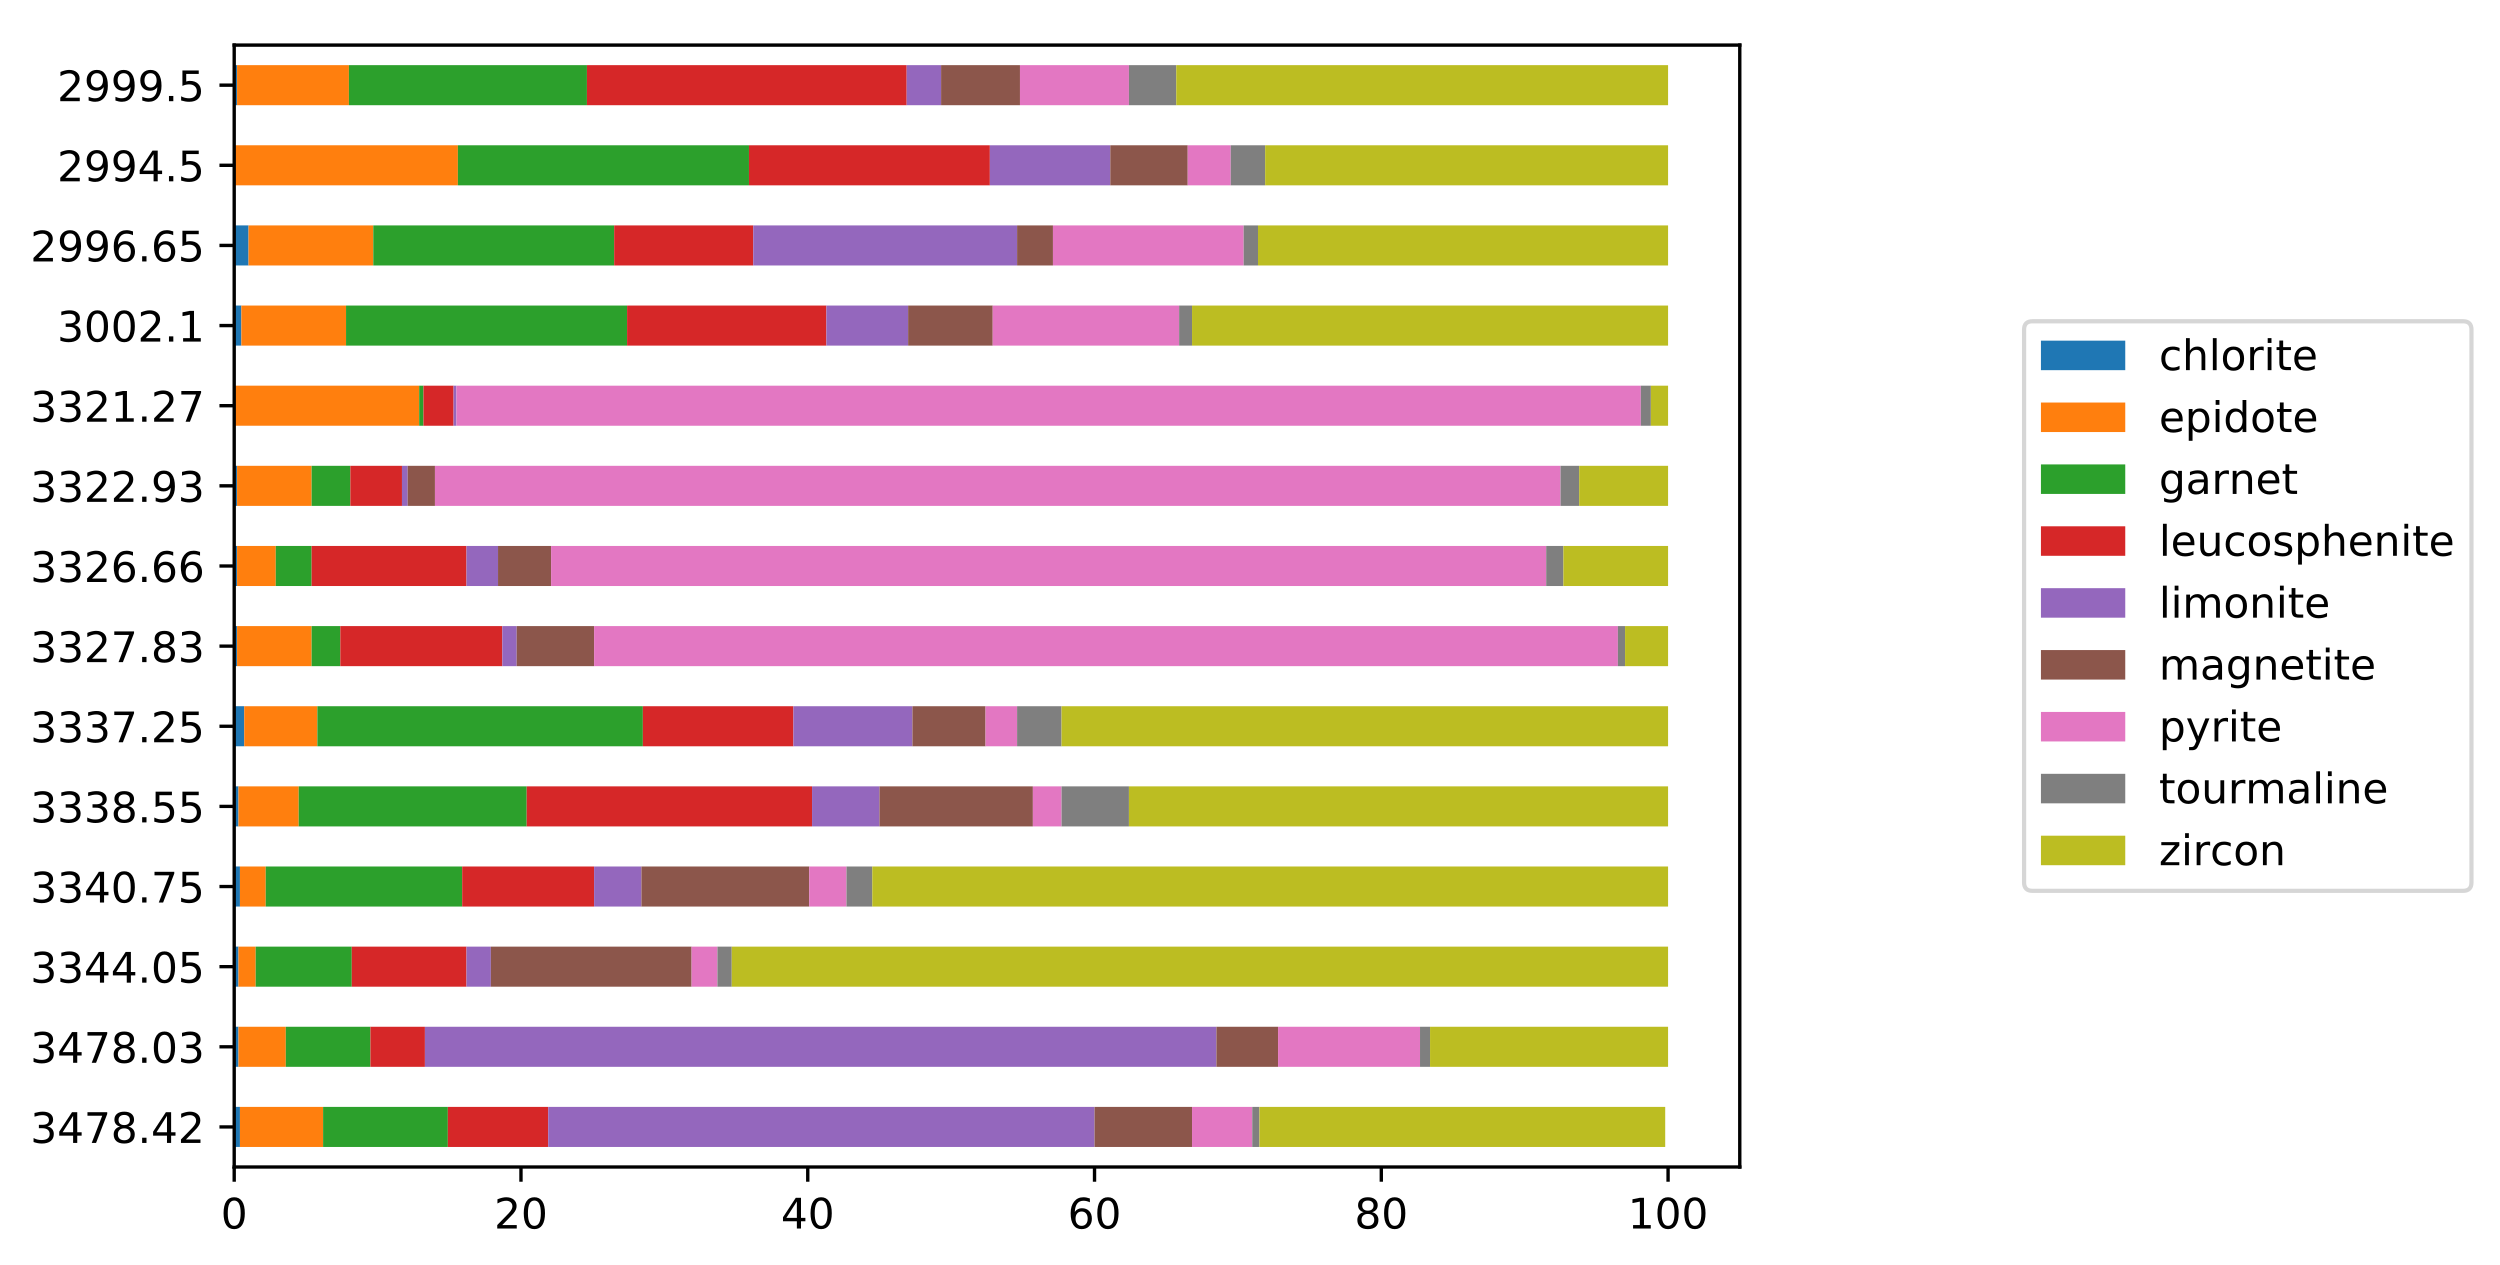 <?xml version="1.0" encoding="utf-8" standalone="no"?>
<!DOCTYPE svg PUBLIC "-//W3C//DTD SVG 1.1//EN"
  "http://www.w3.org/Graphics/SVG/1.1/DTD/svg11.dtd">
<!-- Created with matplotlib (http://matplotlib.org/) -->
<svg height="300pt" version="1.1" viewBox="0 0 593 300" width="593pt" xmlns="http://www.w3.org/2000/svg" xmlns:xlink="http://www.w3.org/1999/xlink">
 <defs>
  <style type="text/css">
*{stroke-linecap:butt;stroke-linejoin:round;}
  </style>
 </defs>
 <g id="figure_1">
  <g id="patch_1">
   <path d="M 0 300.69 
L 593.433 300.69 
L 593.433 0 
L 0 0 
z
" style="fill:#ffffff;"/>
  </g>
  <g id="axes_1">
   <g id="patch_2">
    <path d="M 55.553 276.812 
L 412.673 276.812 
L 412.673 10.7 
L 55.553 10.7 
z
" style="fill:#ffffff;"/>
   </g>
   <g id="patch_3">
    <path clip-path="url(#p028b9c46d2)" d="M 55.553 272.06 
L 56.914 272.06 
L 56.914 262.556 
L 55.553 262.556 
z
" style="fill:#1f77b4;"/>
   </g>
   <g id="patch_4">
    <path clip-path="url(#p028b9c46d2)" d="M 55.553 253.052 
L 56.573 253.052 
L 56.573 243.548 
L 55.553 243.548 
z
" style="fill:#1f77b4;"/>
   </g>
   <g id="patch_5">
    <path clip-path="url(#p028b9c46d2)" d="M 55.553 234.044 
L 56.573 234.044 
L 56.573 224.54 
L 55.553 224.54 
z
" style="fill:#1f77b4;"/>
   </g>
   <g id="patch_6">
    <path clip-path="url(#p028b9c46d2)" d="M 55.553 215.036 
L 56.914 215.036 
L 56.914 205.532 
L 55.553 205.532 
z
" style="fill:#1f77b4;"/>
   </g>
   <g id="patch_7">
    <path clip-path="url(#p028b9c46d2)" d="M 55.553 196.028 
L 56.573 196.028 
L 56.573 186.524 
L 55.553 186.524 
z
" style="fill:#1f77b4;"/>
   </g>
   <g id="patch_8">
    <path clip-path="url(#p028b9c46d2)" d="M 55.553 177.02 
L 57.934 177.02 
L 57.934 167.516 
L 55.553 167.516 
z
" style="fill:#1f77b4;"/>
   </g>
   <g id="patch_9">
    <path clip-path="url(#p028b9c46d2)" d="M 55.553 158.012 
L 56.233 158.012 
L 56.233 148.508 
L 55.553 148.508 
z
" style="fill:#1f77b4;"/>
   </g>
   <g id="patch_10">
    <path clip-path="url(#p028b9c46d2)" d="M 55.553 139.004 
L 56.233 139.004 
L 56.233 129.5 
L 55.553 129.5 
z
" style="fill:#1f77b4;"/>
   </g>
   <g id="patch_11">
    <path clip-path="url(#p028b9c46d2)" d="M 55.553 119.996 
L 56.233 119.996 
L 56.233 110.492 
L 55.553 110.492 
z
" style="fill:#1f77b4;"/>
   </g>
   <g id="patch_12">
    <path clip-path="url(#p028b9c46d2)" d="M 55.553 100.988 
L 55.553 100.988 
L 55.553 91.484 
L 55.553 91.484 
z
" style="fill:#1f77b4;"/>
   </g>
   <g id="patch_13">
    <path clip-path="url(#p028b9c46d2)" d="M 55.553 81.98 
L 57.254 81.98 
L 57.254 72.476 
L 55.553 72.476 
z
" style="fill:#1f77b4;"/>
   </g>
   <g id="patch_14">
    <path clip-path="url(#p028b9c46d2)" d="M 55.553 62.972 
L 58.954 62.972 
L 58.954 53.468 
L 55.553 53.468 
z
" style="fill:#1f77b4;"/>
   </g>
   <g id="patch_15">
    <path clip-path="url(#p028b9c46d2)" d="M 55.553 43.964 
L 55.553 43.964 
L 55.553 34.46 
L 55.553 34.46 
z
" style="fill:#1f77b4;"/>
   </g>
   <g id="patch_16">
    <path clip-path="url(#p028b9c46d2)" d="M 55.553 24.956 
L 56.233 24.956 
L 56.233 15.452 
L 55.553 15.452 
z
" style="fill:#1f77b4;"/>
   </g>
   <g id="patch_17">
    <path clip-path="url(#p028b9c46d2)" d="M 56.914 272.06 
L 76.64 272.06 
L 76.64 262.556 
L 56.914 262.556 
z
" style="fill:#ff7f0e;"/>
   </g>
   <g id="patch_18">
    <path clip-path="url(#p028b9c46d2)" d="M 56.573 253.052 
L 67.797 253.052 
L 67.797 243.548 
L 56.573 243.548 
z
" style="fill:#ff7f0e;"/>
   </g>
   <g id="patch_19">
    <path clip-path="url(#p028b9c46d2)" d="M 56.573 234.044 
L 60.655 234.044 
L 60.655 224.54 
L 56.573 224.54 
z
" style="fill:#ff7f0e;"/>
   </g>
   <g id="patch_20">
    <path clip-path="url(#p028b9c46d2)" d="M 56.914 215.036 
L 63.036 215.036 
L 63.036 205.532 
L 56.914 205.532 
z
" style="fill:#ff7f0e;"/>
   </g>
   <g id="patch_21">
    <path clip-path="url(#p028b9c46d2)" d="M 56.573 196.028 
L 70.858 196.028 
L 70.858 186.524 
L 56.573 186.524 
z
" style="fill:#ff7f0e;"/>
   </g>
   <g id="patch_22">
    <path clip-path="url(#p028b9c46d2)" d="M 57.934 177.02 
L 75.28 177.02 
L 75.28 167.516 
L 57.934 167.516 
z
" style="fill:#ff7f0e;"/>
   </g>
   <g id="patch_23">
    <path clip-path="url(#p028b9c46d2)" d="M 56.233 158.012 
L 73.919 158.012 
L 73.919 148.508 
L 56.233 148.508 
z
" style="fill:#ff7f0e;"/>
   </g>
   <g id="patch_24">
    <path clip-path="url(#p028b9c46d2)" d="M 56.233 139.004 
L 65.416 139.004 
L 65.416 129.5 
L 56.233 129.5 
z
" style="fill:#ff7f0e;"/>
   </g>
   <g id="patch_25">
    <path clip-path="url(#p028b9c46d2)" d="M 56.233 119.996 
L 73.919 119.996 
L 73.919 110.492 
L 56.233 110.492 
z
" style="fill:#ff7f0e;"/>
   </g>
   <g id="patch_26">
    <path clip-path="url(#p028b9c46d2)" d="M 55.553 100.988 
L 99.428 100.988 
L 99.428 91.484 
L 55.553 91.484 
z
" style="fill:#ff7f0e;"/>
   </g>
   <g id="patch_27">
    <path clip-path="url(#p028b9c46d2)" d="M 57.254 81.98 
L 82.082 81.98 
L 82.082 72.476 
L 57.254 72.476 
z
" style="fill:#ff7f0e;"/>
   </g>
   <g id="patch_28">
    <path clip-path="url(#p028b9c46d2)" d="M 58.954 62.972 
L 88.544 62.972 
L 88.544 53.468 
L 58.954 53.468 
z
" style="fill:#ff7f0e;"/>
   </g>
   <g id="patch_29">
    <path clip-path="url(#p028b9c46d2)" d="M 55.553 43.964 
L 108.611 43.964 
L 108.611 34.46 
L 55.553 34.46 
z
" style="fill:#ff7f0e;"/>
   </g>
   <g id="patch_30">
    <path clip-path="url(#p028b9c46d2)" d="M 56.233 24.956 
L 82.762 24.956 
L 82.762 15.452 
L 56.233 15.452 
z
" style="fill:#ff7f0e;"/>
   </g>
   <g id="patch_31">
    <path clip-path="url(#p028b9c46d2)" d="M 76.64 272.06 
L 106.23 272.06 
L 106.23 262.556 
L 76.64 262.556 
z
" style="fill:#2ca02c;"/>
   </g>
   <g id="patch_32">
    <path clip-path="url(#p028b9c46d2)" d="M 67.797 253.052 
L 87.864 253.052 
L 87.864 243.548 
L 67.797 243.548 
z
" style="fill:#2ca02c;"/>
   </g>
   <g id="patch_33">
    <path clip-path="url(#p028b9c46d2)" d="M 60.655 234.044 
L 83.442 234.044 
L 83.442 224.54 
L 60.655 224.54 
z
" style="fill:#2ca02c;"/>
   </g>
   <g id="patch_34">
    <path clip-path="url(#p028b9c46d2)" d="M 63.036 215.036 
L 109.631 215.036 
L 109.631 205.532 
L 63.036 205.532 
z
" style="fill:#2ca02c;"/>
   </g>
   <g id="patch_35">
    <path clip-path="url(#p028b9c46d2)" d="M 70.858 196.028 
L 124.936 196.028 
L 124.936 186.524 
L 70.858 186.524 
z
" style="fill:#2ca02c;"/>
   </g>
   <g id="patch_36">
    <path clip-path="url(#p028b9c46d2)" d="M 75.28 177.02 
L 152.486 177.02 
L 152.486 167.516 
L 75.28 167.516 
z
" style="fill:#2ca02c;"/>
   </g>
   <g id="patch_37">
    <path clip-path="url(#p028b9c46d2)" d="M 73.919 158.012 
L 80.722 158.012 
L 80.722 148.508 
L 73.919 148.508 
z
" style="fill:#2ca02c;"/>
   </g>
   <g id="patch_38">
    <path clip-path="url(#p028b9c46d2)" d="M 65.416 139.004 
L 73.919 139.004 
L 73.919 129.5 
L 65.416 129.5 
z
" style="fill:#2ca02c;"/>
   </g>
   <g id="patch_39">
    <path clip-path="url(#p028b9c46d2)" d="M 73.919 119.996 
L 83.102 119.996 
L 83.102 110.492 
L 73.919 110.492 
z
" style="fill:#2ca02c;"/>
   </g>
   <g id="patch_40">
    <path clip-path="url(#p028b9c46d2)" d="M 99.428 100.988 
L 100.448 100.988 
L 100.448 91.484 
L 99.428 91.484 
z
" style="fill:#2ca02c;"/>
   </g>
   <g id="patch_41">
    <path clip-path="url(#p028b9c46d2)" d="M 82.082 81.98 
L 148.744 81.98 
L 148.744 72.476 
L 82.082 72.476 
z
" style="fill:#2ca02c;"/>
   </g>
   <g id="patch_42">
    <path clip-path="url(#p028b9c46d2)" d="M 88.544 62.972 
L 145.683 62.972 
L 145.683 53.468 
L 88.544 53.468 
z
" style="fill:#2ca02c;"/>
   </g>
   <g id="patch_43">
    <path clip-path="url(#p028b9c46d2)" d="M 108.611 43.964 
L 177.654 43.964 
L 177.654 34.46 
L 108.611 34.46 
z
" style="fill:#2ca02c;"/>
   </g>
   <g id="patch_44">
    <path clip-path="url(#p028b9c46d2)" d="M 82.762 24.956 
L 139.221 24.956 
L 139.221 15.452 
L 82.762 15.452 
z
" style="fill:#2ca02c;"/>
   </g>
   <g id="patch_45">
    <path clip-path="url(#p028b9c46d2)" d="M 106.23 272.06 
L 130.038 272.06 
L 130.038 262.556 
L 106.23 262.556 
z
" style="fill:#d62728;"/>
   </g>
   <g id="patch_46">
    <path clip-path="url(#p028b9c46d2)" d="M 87.864 253.052 
L 100.788 253.052 
L 100.788 243.548 
L 87.864 243.548 
z
" style="fill:#d62728;"/>
   </g>
   <g id="patch_47">
    <path clip-path="url(#p028b9c46d2)" d="M 83.442 234.044 
L 110.652 234.044 
L 110.652 224.54 
L 83.442 224.54 
z
" style="fill:#d62728;"/>
   </g>
   <g id="patch_48">
    <path clip-path="url(#p028b9c46d2)" d="M 109.631 215.036 
L 140.922 215.036 
L 140.922 205.532 
L 109.631 205.532 
z
" style="fill:#d62728;"/>
   </g>
   <g id="patch_49">
    <path clip-path="url(#p028b9c46d2)" d="M 124.936 196.028 
L 192.619 196.028 
L 192.619 186.524 
L 124.936 186.524 
z
" style="fill:#d62728;"/>
   </g>
   <g id="patch_50">
    <path clip-path="url(#p028b9c46d2)" d="M 152.486 177.02 
L 188.198 177.02 
L 188.198 167.516 
L 152.486 167.516 
z
" style="fill:#d62728;"/>
   </g>
   <g id="patch_51">
    <path clip-path="url(#p028b9c46d2)" d="M 80.722 158.012 
L 119.154 158.012 
L 119.154 148.508 
L 80.722 148.508 
z
" style="fill:#d62728;"/>
   </g>
   <g id="patch_52">
    <path clip-path="url(#p028b9c46d2)" d="M 73.919 139.004 
L 110.652 139.004 
L 110.652 129.5 
L 73.919 129.5 
z
" style="fill:#d62728;"/>
   </g>
   <g id="patch_53">
    <path clip-path="url(#p028b9c46d2)" d="M 83.102 119.996 
L 95.346 119.996 
L 95.346 110.492 
L 83.102 110.492 
z
" style="fill:#d62728;"/>
   </g>
   <g id="patch_54">
    <path clip-path="url(#p028b9c46d2)" d="M 100.448 100.988 
L 107.591 100.988 
L 107.591 91.484 
L 100.448 91.484 
z
" style="fill:#d62728;"/>
   </g>
   <g id="patch_55">
    <path clip-path="url(#p028b9c46d2)" d="M 148.744 81.98 
L 196.02 81.98 
L 196.02 72.476 
L 148.744 72.476 
z
" style="fill:#d62728;"/>
   </g>
   <g id="patch_56">
    <path clip-path="url(#p028b9c46d2)" d="M 145.683 62.972 
L 178.674 62.972 
L 178.674 53.468 
L 145.683 53.468 
z
" style="fill:#d62728;"/>
   </g>
   <g id="patch_57">
    <path clip-path="url(#p028b9c46d2)" d="M 177.654 43.964 
L 234.793 43.964 
L 234.793 34.46 
L 177.654 34.46 
z
" style="fill:#d62728;"/>
   </g>
   <g id="patch_58">
    <path clip-path="url(#p028b9c46d2)" d="M 139.221 24.956 
L 215.067 24.956 
L 215.067 15.452 
L 139.221 15.452 
z
" style="fill:#d62728;"/>
   </g>
   <g id="patch_59">
    <path clip-path="url(#p028b9c46d2)" d="M 130.038 272.06 
L 259.622 272.06 
L 259.622 262.556 
L 130.038 262.556 
z
" style="fill:#9467bd;"/>
   </g>
   <g id="patch_60">
    <path clip-path="url(#p028b9c46d2)" d="M 100.788 253.052 
L 288.531 253.052 
L 288.531 243.548 
L 100.788 243.548 
z
" style="fill:#9467bd;"/>
   </g>
   <g id="patch_61">
    <path clip-path="url(#p028b9c46d2)" d="M 110.652 234.044 
L 116.434 234.044 
L 116.434 224.54 
L 110.652 224.54 
z
" style="fill:#9467bd;"/>
   </g>
   <g id="patch_62">
    <path clip-path="url(#p028b9c46d2)" d="M 140.922 215.036 
L 152.146 215.036 
L 152.146 205.532 
L 140.922 205.532 
z
" style="fill:#9467bd;"/>
   </g>
   <g id="patch_63">
    <path clip-path="url(#p028b9c46d2)" d="M 192.619 196.028 
L 208.605 196.028 
L 208.605 186.524 
L 192.619 186.524 
z
" style="fill:#9467bd;"/>
   </g>
   <g id="patch_64">
    <path clip-path="url(#p028b9c46d2)" d="M 188.198 177.02 
L 216.427 177.02 
L 216.427 167.516 
L 188.198 167.516 
z
" style="fill:#9467bd;"/>
   </g>
   <g id="patch_65">
    <path clip-path="url(#p028b9c46d2)" d="M 119.154 158.012 
L 122.556 158.012 
L 122.556 148.508 
L 119.154 148.508 
z
" style="fill:#9467bd;"/>
   </g>
   <g id="patch_66">
    <path clip-path="url(#p028b9c46d2)" d="M 110.652 139.004 
L 118.134 139.004 
L 118.134 129.5 
L 110.652 129.5 
z
" style="fill:#9467bd;"/>
   </g>
   <g id="patch_67">
    <path clip-path="url(#p028b9c46d2)" d="M 95.346 119.996 
L 96.707 119.996 
L 96.707 110.492 
L 95.346 110.492 
z
" style="fill:#9467bd;"/>
   </g>
   <g id="patch_68">
    <path clip-path="url(#p028b9c46d2)" d="M 107.591 100.988 
L 108.271 100.988 
L 108.271 91.484 
L 107.591 91.484 
z
" style="fill:#9467bd;"/>
   </g>
   <g id="patch_69">
    <path clip-path="url(#p028b9c46d2)" d="M 196.02 81.98 
L 215.407 81.98 
L 215.407 72.476 
L 196.02 72.476 
z
" style="fill:#9467bd;"/>
   </g>
   <g id="patch_70">
    <path clip-path="url(#p028b9c46d2)" d="M 178.674 62.972 
L 241.256 62.972 
L 241.256 53.468 
L 178.674 53.468 
z
" style="fill:#9467bd;"/>
   </g>
   <g id="patch_71">
    <path clip-path="url(#p028b9c46d2)" d="M 234.793 43.964 
L 263.363 43.964 
L 263.363 34.46 
L 234.793 34.46 
z
" style="fill:#9467bd;"/>
   </g>
   <g id="patch_72">
    <path clip-path="url(#p028b9c46d2)" d="M 215.067 24.956 
L 223.229 24.956 
L 223.229 15.452 
L 215.067 15.452 
z
" style="fill:#9467bd;"/>
   </g>
   <g id="patch_73">
    <path clip-path="url(#p028b9c46d2)" d="M 259.622 272.06 
L 282.749 272.06 
L 282.749 262.556 
L 259.622 262.556 
z
" style="fill:#8c564b;"/>
   </g>
   <g id="patch_74">
    <path clip-path="url(#p028b9c46d2)" d="M 288.531 253.052 
L 303.156 253.052 
L 303.156 243.548 
L 288.531 243.548 
z
" style="fill:#8c564b;"/>
   </g>
   <g id="patch_75">
    <path clip-path="url(#p028b9c46d2)" d="M 116.434 234.044 
L 164.05 234.044 
L 164.05 224.54 
L 116.434 224.54 
z
" style="fill:#8c564b;"/>
   </g>
   <g id="patch_76">
    <path clip-path="url(#p028b9c46d2)" d="M 152.146 215.036 
L 191.939 215.036 
L 191.939 205.532 
L 152.146 205.532 
z
" style="fill:#8c564b;"/>
   </g>
   <g id="patch_77">
    <path clip-path="url(#p028b9c46d2)" d="M 208.605 196.028 
L 244.997 196.028 
L 244.997 186.524 
L 208.605 186.524 
z
" style="fill:#8c564b;"/>
   </g>
   <g id="patch_78">
    <path clip-path="url(#p028b9c46d2)" d="M 216.427 177.02 
L 233.773 177.02 
L 233.773 167.516 
L 216.427 167.516 
z
" style="fill:#8c564b;"/>
   </g>
   <g id="patch_79">
    <path clip-path="url(#p028b9c46d2)" d="M 122.556 158.012 
L 140.922 158.012 
L 140.922 148.508 
L 122.556 148.508 
z
" style="fill:#8c564b;"/>
   </g>
   <g id="patch_80">
    <path clip-path="url(#p028b9c46d2)" d="M 118.134 139.004 
L 130.718 139.004 
L 130.718 129.5 
L 118.134 129.5 
z
" style="fill:#8c564b;"/>
   </g>
   <g id="patch_81">
    <path clip-path="url(#p028b9c46d2)" d="M 96.707 119.996 
L 103.169 119.996 
L 103.169 110.492 
L 96.707 110.492 
z
" style="fill:#8c564b;"/>
   </g>
   <g id="patch_82">
    <path clip-path="url(#p028b9c46d2)" d="M 55.553 100.988 
L 55.553 100.988 
L 55.553 91.484 
L 55.553 91.484 
z
" style="fill:#8c564b;"/>
   </g>
   <g id="patch_83">
    <path clip-path="url(#p028b9c46d2)" d="M 215.407 81.98 
L 235.474 81.98 
L 235.474 72.476 
L 215.407 72.476 
z
" style="fill:#8c564b;"/>
   </g>
   <g id="patch_84">
    <path clip-path="url(#p028b9c46d2)" d="M 241.256 62.972 
L 249.758 62.972 
L 249.758 53.468 
L 241.256 53.468 
z
" style="fill:#8c564b;"/>
   </g>
   <g id="patch_85">
    <path clip-path="url(#p028b9c46d2)" d="M 263.363 43.964 
L 281.729 43.964 
L 281.729 34.46 
L 263.363 34.46 
z
" style="fill:#8c564b;"/>
   </g>
   <g id="patch_86">
    <path clip-path="url(#p028b9c46d2)" d="M 223.229 24.956 
L 241.936 24.956 
L 241.936 15.452 
L 223.229 15.452 
z
" style="fill:#8c564b;"/>
   </g>
   <g id="patch_87">
    <path clip-path="url(#p028b9c46d2)" d="M 282.749 272.06 
L 297.034 272.06 
L 297.034 262.556 
L 282.749 262.556 
z
" style="fill:#e377c2;"/>
   </g>
   <g id="patch_88">
    <path clip-path="url(#p028b9c46d2)" d="M 303.156 253.052 
L 336.828 253.052 
L 336.828 243.548 
L 303.156 243.548 
z
" style="fill:#e377c2;"/>
   </g>
   <g id="patch_89">
    <path clip-path="url(#p028b9c46d2)" d="M 164.05 234.044 
L 170.172 234.044 
L 170.172 224.54 
L 164.05 224.54 
z
" style="fill:#e377c2;"/>
   </g>
   <g id="patch_90">
    <path clip-path="url(#p028b9c46d2)" d="M 191.939 215.036 
L 200.782 215.036 
L 200.782 205.532 
L 191.939 205.532 
z
" style="fill:#e377c2;"/>
   </g>
   <g id="patch_91">
    <path clip-path="url(#p028b9c46d2)" d="M 244.997 196.028 
L 251.799 196.028 
L 251.799 186.524 
L 244.997 186.524 
z
" style="fill:#e377c2;"/>
   </g>
   <g id="patch_92">
    <path clip-path="url(#p028b9c46d2)" d="M 233.773 177.02 
L 241.256 177.02 
L 241.256 167.516 
L 233.773 167.516 
z
" style="fill:#e377c2;"/>
   </g>
   <g id="patch_93">
    <path clip-path="url(#p028b9c46d2)" d="M 140.922 158.012 
L 383.763 158.012 
L 383.763 148.508 
L 140.922 148.508 
z
" style="fill:#e377c2;"/>
   </g>
   <g id="patch_94">
    <path clip-path="url(#p028b9c46d2)" d="M 130.718 139.004 
L 366.758 139.004 
L 366.758 129.5 
L 130.718 129.5 
z
" style="fill:#e377c2;"/>
   </g>
   <g id="patch_95">
    <path clip-path="url(#p028b9c46d2)" d="M 103.169 119.996 
L 370.159 119.996 
L 370.159 110.492 
L 103.169 110.492 
z
" style="fill:#e377c2;"/>
   </g>
   <g id="patch_96">
    <path clip-path="url(#p028b9c46d2)" d="M 108.271 100.988 
L 389.205 100.988 
L 389.205 91.484 
L 108.271 91.484 
z
" style="fill:#e377c2;"/>
   </g>
   <g id="patch_97">
    <path clip-path="url(#p028b9c46d2)" d="M 235.474 81.98 
L 279.688 81.98 
L 279.688 72.476 
L 235.474 72.476 
z
" style="fill:#e377c2;"/>
   </g>
   <g id="patch_98">
    <path clip-path="url(#p028b9c46d2)" d="M 249.758 62.972 
L 294.994 62.972 
L 294.994 53.468 
L 249.758 53.468 
z
" style="fill:#e377c2;"/>
   </g>
   <g id="patch_99">
    <path clip-path="url(#p028b9c46d2)" d="M 281.729 43.964 
L 291.933 43.964 
L 291.933 34.46 
L 281.729 34.46 
z
" style="fill:#e377c2;"/>
   </g>
   <g id="patch_100">
    <path clip-path="url(#p028b9c46d2)" d="M 241.936 24.956 
L 267.784 24.956 
L 267.784 15.452 
L 241.936 15.452 
z
" style="fill:#e377c2;"/>
   </g>
   <g id="patch_101">
    <path clip-path="url(#p028b9c46d2)" d="M 297.034 272.06 
L 298.735 272.06 
L 298.735 262.556 
L 297.034 262.556 
z
" style="fill:#7f7f7f;"/>
   </g>
   <g id="patch_102">
    <path clip-path="url(#p028b9c46d2)" d="M 336.828 253.052 
L 339.208 253.052 
L 339.208 243.548 
L 336.828 243.548 
z
" style="fill:#7f7f7f;"/>
   </g>
   <g id="patch_103">
    <path clip-path="url(#p028b9c46d2)" d="M 170.172 234.044 
L 173.573 234.044 
L 173.573 224.54 
L 170.172 224.54 
z
" style="fill:#7f7f7f;"/>
   </g>
   <g id="patch_104">
    <path clip-path="url(#p028b9c46d2)" d="M 200.782 215.036 
L 206.904 215.036 
L 206.904 205.532 
L 200.782 205.532 
z
" style="fill:#7f7f7f;"/>
   </g>
   <g id="patch_105">
    <path clip-path="url(#p028b9c46d2)" d="M 251.799 196.028 
L 267.784 196.028 
L 267.784 186.524 
L 251.799 186.524 
z
" style="fill:#7f7f7f;"/>
   </g>
   <g id="patch_106">
    <path clip-path="url(#p028b9c46d2)" d="M 241.256 177.02 
L 251.799 177.02 
L 251.799 167.516 
L 241.256 167.516 
z
" style="fill:#7f7f7f;"/>
   </g>
   <g id="patch_107">
    <path clip-path="url(#p028b9c46d2)" d="M 383.763 158.012 
L 385.464 158.012 
L 385.464 148.508 
L 383.763 148.508 
z
" style="fill:#7f7f7f;"/>
   </g>
   <g id="patch_108">
    <path clip-path="url(#p028b9c46d2)" d="M 366.758 139.004 
L 370.839 139.004 
L 370.839 129.5 
L 366.758 129.5 
z
" style="fill:#7f7f7f;"/>
   </g>
   <g id="patch_109">
    <path clip-path="url(#p028b9c46d2)" d="M 370.159 119.996 
L 374.58 119.996 
L 374.58 110.492 
L 370.159 110.492 
z
" style="fill:#7f7f7f;"/>
   </g>
   <g id="patch_110">
    <path clip-path="url(#p028b9c46d2)" d="M 389.205 100.988 
L 391.586 100.988 
L 391.586 91.484 
L 389.205 91.484 
z
" style="fill:#7f7f7f;"/>
   </g>
   <g id="patch_111">
    <path clip-path="url(#p028b9c46d2)" d="M 279.688 81.98 
L 282.749 81.98 
L 282.749 72.476 
L 279.688 72.476 
z
" style="fill:#7f7f7f;"/>
   </g>
   <g id="patch_112">
    <path clip-path="url(#p028b9c46d2)" d="M 294.994 62.972 
L 298.395 62.972 
L 298.395 53.468 
L 294.994 53.468 
z
" style="fill:#7f7f7f;"/>
   </g>
   <g id="patch_113">
    <path clip-path="url(#p028b9c46d2)" d="M 291.933 43.964 
L 300.095 43.964 
L 300.095 34.46 
L 291.933 34.46 
z
" style="fill:#7f7f7f;"/>
   </g>
   <g id="patch_114">
    <path clip-path="url(#p028b9c46d2)" d="M 267.784 24.956 
L 279.008 24.956 
L 279.008 15.452 
L 267.784 15.452 
z
" style="fill:#7f7f7f;"/>
   </g>
   <g id="patch_115">
    <path clip-path="url(#p028b9c46d2)" d="M 298.735 272.06 
L 394.987 272.06 
L 394.987 262.556 
L 298.735 262.556 
z
" style="fill:#bcbd22;"/>
   </g>
   <g id="patch_116">
    <path clip-path="url(#p028b9c46d2)" d="M 339.208 253.052 
L 395.667 253.052 
L 395.667 243.548 
L 339.208 243.548 
z
" style="fill:#bcbd22;"/>
   </g>
   <g id="patch_117">
    <path clip-path="url(#p028b9c46d2)" d="M 173.573 234.044 
L 395.667 234.044 
L 395.667 224.54 
L 173.573 224.54 
z
" style="fill:#bcbd22;"/>
   </g>
   <g id="patch_118">
    <path clip-path="url(#p028b9c46d2)" d="M 206.904 215.036 
L 395.667 215.036 
L 395.667 205.532 
L 206.904 205.532 
z
" style="fill:#bcbd22;"/>
   </g>
   <g id="patch_119">
    <path clip-path="url(#p028b9c46d2)" d="M 267.784 196.028 
L 395.667 196.028 
L 395.667 186.524 
L 267.784 186.524 
z
" style="fill:#bcbd22;"/>
   </g>
   <g id="patch_120">
    <path clip-path="url(#p028b9c46d2)" d="M 251.799 177.02 
L 395.667 177.02 
L 395.667 167.516 
L 251.799 167.516 
z
" style="fill:#bcbd22;"/>
   </g>
   <g id="patch_121">
    <path clip-path="url(#p028b9c46d2)" d="M 385.464 158.012 
L 395.667 158.012 
L 395.667 148.508 
L 385.464 148.508 
z
" style="fill:#bcbd22;"/>
   </g>
   <g id="patch_122">
    <path clip-path="url(#p028b9c46d2)" d="M 370.839 139.004 
L 395.667 139.004 
L 395.667 129.5 
L 370.839 129.5 
z
" style="fill:#bcbd22;"/>
   </g>
   <g id="patch_123">
    <path clip-path="url(#p028b9c46d2)" d="M 374.58 119.996 
L 395.667 119.996 
L 395.667 110.492 
L 374.58 110.492 
z
" style="fill:#bcbd22;"/>
   </g>
   <g id="patch_124">
    <path clip-path="url(#p028b9c46d2)" d="M 391.586 100.988 
L 395.667 100.988 
L 395.667 91.484 
L 391.586 91.484 
z
" style="fill:#bcbd22;"/>
   </g>
   <g id="patch_125">
    <path clip-path="url(#p028b9c46d2)" d="M 282.749 81.98 
L 395.667 81.98 
L 395.667 72.476 
L 282.749 72.476 
z
" style="fill:#bcbd22;"/>
   </g>
   <g id="patch_126">
    <path clip-path="url(#p028b9c46d2)" d="M 298.395 62.972 
L 395.667 62.972 
L 395.667 53.468 
L 298.395 53.468 
z
" style="fill:#bcbd22;"/>
   </g>
   <g id="patch_127">
    <path clip-path="url(#p028b9c46d2)" d="M 300.095 43.964 
L 395.667 43.964 
L 395.667 34.46 
L 300.095 34.46 
z
" style="fill:#bcbd22;"/>
   </g>
   <g id="patch_128">
    <path clip-path="url(#p028b9c46d2)" d="M 279.008 24.956 
L 395.667 24.956 
L 395.667 15.452 
L 279.008 15.452 
z
" style="fill:#bcbd22;"/>
   </g>
   <g id="matplotlib.axis_1">
    <g id="xtick_1">
     <g id="line2d_1">
      <defs>
       <path d="M 0 0 
L 0 3.5 
" id="m895d4afc70" style="stroke:#000000;stroke-width:0.8;"/>
      </defs>
      <g>
       <use style="stroke:#000000;stroke-width:0.8;" x="55.553" xlink:href="#m895d4afc70" y="276.812"/>
      </g>
     </g>
     <g id="text_1">
      <!-- 0 -->
      <defs>
       <path d="M 31.781 66.406 
Q 24.172 66.406 20.328 58.906 
Q 16.5 51.422 16.5 36.375 
Q 16.5 21.391 20.328 13.891 
Q 24.172 6.391 31.781 6.391 
Q 39.453 6.391 43.281 13.891 
Q 47.125 21.391 47.125 36.375 
Q 47.125 51.422 43.281 58.906 
Q 39.453 66.406 31.781 66.406 
M 31.781 74.219 
Q 44.047 74.219 50.516 64.516 
Q 56.984 54.828 56.984 36.375 
Q 56.984 17.969 50.516 8.266 
Q 44.047 -1.422 31.781 -1.422 
Q 19.531 -1.422 13.062 8.266 
Q 6.594 17.969 6.594 36.375 
Q 6.594 54.828 13.062 64.516 
Q 19.531 74.219 31.781 74.219 
" id="DejaVuSans-30"/>
      </defs>
      <g transform="translate(52.372 291.41)scale(0.1 -0.1)">
       <use xlink:href="#DejaVuSans-30"/>
      </g>
     </g>
    </g>
    <g id="xtick_2">
     <g id="line2d_2">
      <g>
       <use style="stroke:#000000;stroke-width:0.8;" x="123.576" xlink:href="#m895d4afc70" y="276.812"/>
      </g>
     </g>
     <g id="text_2">
      <!-- 20 -->
      <defs>
       <path d="M 19.188 8.297 
L 53.609 8.297 
L 53.609 0 
L 7.328 0 
L 7.328 8.297 
Q 12.938 14.109 22.625 23.891 
Q 32.328 33.688 34.812 36.531 
Q 39.547 41.844 41.422 45.531 
Q 43.312 49.219 43.312 52.781 
Q 43.312 58.594 39.234 62.25 
Q 35.156 65.922 28.609 65.922 
Q 23.969 65.922 18.812 64.312 
Q 13.672 62.703 7.812 59.422 
L 7.812 69.391 
Q 13.766 71.781 18.938 73 
Q 24.125 74.219 28.422 74.219 
Q 39.75 74.219 46.484 68.547 
Q 53.219 62.891 53.219 53.422 
Q 53.219 48.922 51.531 44.891 
Q 49.859 40.875 45.406 35.406 
Q 44.188 33.984 37.641 27.219 
Q 31.109 20.453 19.188 8.297 
" id="DejaVuSans-32"/>
      </defs>
      <g transform="translate(117.213 291.41)scale(0.1 -0.1)">
       <use xlink:href="#DejaVuSans-32"/>
       <use x="63.623" xlink:href="#DejaVuSans-30"/>
      </g>
     </g>
    </g>
    <g id="xtick_3">
     <g id="line2d_3">
      <g>
       <use style="stroke:#000000;stroke-width:0.8;" x="191.599" xlink:href="#m895d4afc70" y="276.812"/>
      </g>
     </g>
     <g id="text_3">
      <!-- 40 -->
      <defs>
       <path d="M 37.797 64.312 
L 12.891 25.391 
L 37.797 25.391 
z
M 35.203 72.906 
L 47.609 72.906 
L 47.609 25.391 
L 58.016 25.391 
L 58.016 17.188 
L 47.609 17.188 
L 47.609 0 
L 37.797 0 
L 37.797 17.188 
L 4.891 17.188 
L 4.891 26.703 
z
" id="DejaVuSans-34"/>
      </defs>
      <g transform="translate(185.236 291.41)scale(0.1 -0.1)">
       <use xlink:href="#DejaVuSans-34"/>
       <use x="63.623" xlink:href="#DejaVuSans-30"/>
      </g>
     </g>
    </g>
    <g id="xtick_4">
     <g id="line2d_4">
      <g>
       <use style="stroke:#000000;stroke-width:0.8;" x="259.622" xlink:href="#m895d4afc70" y="276.812"/>
      </g>
     </g>
     <g id="text_4">
      <!-- 60 -->
      <defs>
       <path d="M 33.016 40.375 
Q 26.375 40.375 22.484 35.828 
Q 18.609 31.297 18.609 23.391 
Q 18.609 15.531 22.484 10.953 
Q 26.375 6.391 33.016 6.391 
Q 39.656 6.391 43.531 10.953 
Q 47.406 15.531 47.406 23.391 
Q 47.406 31.297 43.531 35.828 
Q 39.656 40.375 33.016 40.375 
M 52.594 71.297 
L 52.594 62.312 
Q 48.875 64.062 45.094 64.984 
Q 41.312 65.922 37.594 65.922 
Q 27.828 65.922 22.672 59.328 
Q 17.531 52.734 16.797 39.406 
Q 19.672 43.656 24.016 45.922 
Q 28.375 48.188 33.594 48.188 
Q 44.578 48.188 50.953 41.516 
Q 57.328 34.859 57.328 23.391 
Q 57.328 12.156 50.688 5.359 
Q 44.047 -1.422 33.016 -1.422 
Q 20.359 -1.422 13.672 8.266 
Q 6.984 17.969 6.984 36.375 
Q 6.984 53.656 15.188 63.938 
Q 23.391 74.219 37.203 74.219 
Q 40.922 74.219 44.703 73.484 
Q 48.484 72.75 52.594 71.297 
" id="DejaVuSans-36"/>
      </defs>
      <g transform="translate(253.259 291.41)scale(0.1 -0.1)">
       <use xlink:href="#DejaVuSans-36"/>
       <use x="63.623" xlink:href="#DejaVuSans-30"/>
      </g>
     </g>
    </g>
    <g id="xtick_5">
     <g id="line2d_5">
      <g>
       <use style="stroke:#000000;stroke-width:0.8;" x="327.645" xlink:href="#m895d4afc70" y="276.812"/>
      </g>
     </g>
     <g id="text_5">
      <!-- 80 -->
      <defs>
       <path d="M 31.781 34.625 
Q 24.75 34.625 20.719 30.859 
Q 16.703 27.094 16.703 20.516 
Q 16.703 13.922 20.719 10.156 
Q 24.75 6.391 31.781 6.391 
Q 38.812 6.391 42.859 10.172 
Q 46.922 13.969 46.922 20.516 
Q 46.922 27.094 42.891 30.859 
Q 38.875 34.625 31.781 34.625 
M 21.922 38.812 
Q 15.578 40.375 12.031 44.719 
Q 8.5 49.078 8.5 55.328 
Q 8.5 64.062 14.719 69.141 
Q 20.953 74.219 31.781 74.219 
Q 42.672 74.219 48.875 69.141 
Q 55.078 64.062 55.078 55.328 
Q 55.078 49.078 51.531 44.719 
Q 48 40.375 41.703 38.812 
Q 48.828 37.156 52.797 32.312 
Q 56.781 27.484 56.781 20.516 
Q 56.781 9.906 50.312 4.234 
Q 43.844 -1.422 31.781 -1.422 
Q 19.734 -1.422 13.25 4.234 
Q 6.781 9.906 6.781 20.516 
Q 6.781 27.484 10.781 32.312 
Q 14.797 37.156 21.922 38.812 
M 18.312 54.391 
Q 18.312 48.734 21.844 45.562 
Q 25.391 42.391 31.781 42.391 
Q 38.141 42.391 41.719 45.562 
Q 45.312 48.734 45.312 54.391 
Q 45.312 60.062 41.719 63.234 
Q 38.141 66.406 31.781 66.406 
Q 25.391 66.406 21.844 63.234 
Q 18.312 60.062 18.312 54.391 
" id="DejaVuSans-38"/>
      </defs>
      <g transform="translate(321.282 291.41)scale(0.1 -0.1)">
       <use xlink:href="#DejaVuSans-38"/>
       <use x="63.623" xlink:href="#DejaVuSans-30"/>
      </g>
     </g>
    </g>
    <g id="xtick_6">
     <g id="line2d_6">
      <g>
       <use style="stroke:#000000;stroke-width:0.8;" x="395.667" xlink:href="#m895d4afc70" y="276.812"/>
      </g>
     </g>
     <g id="text_6">
      <!-- 100 -->
      <defs>
       <path d="M 12.406 8.297 
L 28.516 8.297 
L 28.516 63.922 
L 10.984 60.406 
L 10.984 69.391 
L 28.422 72.906 
L 38.281 72.906 
L 38.281 8.297 
L 54.391 8.297 
L 54.391 0 
L 12.406 0 
z
" id="DejaVuSans-31"/>
      </defs>
      <g transform="translate(386.124 291.41)scale(0.1 -0.1)">
       <use xlink:href="#DejaVuSans-31"/>
       <use x="63.623" xlink:href="#DejaVuSans-30"/>
       <use x="127.246" xlink:href="#DejaVuSans-30"/>
      </g>
     </g>
    </g>
   </g>
   <g id="matplotlib.axis_2">
    <g id="ytick_1">
     <g id="line2d_7">
      <defs>
       <path d="M 0 0 
L -3.5 0 
" id="m79d547b970" style="stroke:#000000;stroke-width:0.8;"/>
      </defs>
      <g>
       <use style="stroke:#000000;stroke-width:0.8;" x="55.553" xlink:href="#m79d547b970" y="267.308"/>
      </g>
     </g>
     <g id="text_7">
      <!-- 3478.42 -->
      <defs>
       <path d="M 40.578 39.312 
Q 47.656 37.797 51.625 33 
Q 55.609 28.219 55.609 21.188 
Q 55.609 10.406 48.188 4.484 
Q 40.766 -1.422 27.094 -1.422 
Q 22.516 -1.422 17.656 -0.516 
Q 12.797 0.391 7.625 2.203 
L 7.625 11.719 
Q 11.719 9.328 16.594 8.109 
Q 21.484 6.891 26.812 6.891 
Q 36.078 6.891 40.938 10.547 
Q 45.797 14.203 45.797 21.188 
Q 45.797 27.641 41.281 31.266 
Q 36.766 34.906 28.719 34.906 
L 20.219 34.906 
L 20.219 43.016 
L 29.109 43.016 
Q 36.375 43.016 40.234 45.922 
Q 44.094 48.828 44.094 54.297 
Q 44.094 59.906 40.109 62.906 
Q 36.141 65.922 28.719 65.922 
Q 24.656 65.922 20.016 65.031 
Q 15.375 64.156 9.812 62.312 
L 9.812 71.094 
Q 15.438 72.656 20.344 73.438 
Q 25.25 74.219 29.594 74.219 
Q 40.828 74.219 47.359 69.109 
Q 53.906 64.016 53.906 55.328 
Q 53.906 49.266 50.438 45.094 
Q 46.969 40.922 40.578 39.312 
" id="DejaVuSans-33"/>
       <path d="M 8.203 72.906 
L 55.078 72.906 
L 55.078 68.703 
L 28.609 0 
L 18.312 0 
L 43.219 64.594 
L 8.203 64.594 
z
" id="DejaVuSans-37"/>
       <path d="M 10.688 12.406 
L 21 12.406 
L 21 0 
L 10.688 0 
z
" id="DejaVuSans-2e"/>
      </defs>
      <g transform="translate(7.2 271.107)scale(0.1 -0.1)">
       <use xlink:href="#DejaVuSans-33"/>
       <use x="63.623" xlink:href="#DejaVuSans-34"/>
       <use x="127.246" xlink:href="#DejaVuSans-37"/>
       <use x="190.869" xlink:href="#DejaVuSans-38"/>
       <use x="254.492" xlink:href="#DejaVuSans-2e"/>
       <use x="286.279" xlink:href="#DejaVuSans-34"/>
       <use x="349.902" xlink:href="#DejaVuSans-32"/>
      </g>
     </g>
    </g>
    <g id="ytick_2">
     <g id="line2d_8">
      <g>
       <use style="stroke:#000000;stroke-width:0.8;" x="55.553" xlink:href="#m79d547b970" y="248.3"/>
      </g>
     </g>
     <g id="text_8">
      <!-- 3478.03 -->
      <g transform="translate(7.2 252.099)scale(0.1 -0.1)">
       <use xlink:href="#DejaVuSans-33"/>
       <use x="63.623" xlink:href="#DejaVuSans-34"/>
       <use x="127.246" xlink:href="#DejaVuSans-37"/>
       <use x="190.869" xlink:href="#DejaVuSans-38"/>
       <use x="254.492" xlink:href="#DejaVuSans-2e"/>
       <use x="286.279" xlink:href="#DejaVuSans-30"/>
       <use x="349.902" xlink:href="#DejaVuSans-33"/>
      </g>
     </g>
    </g>
    <g id="ytick_3">
     <g id="line2d_9">
      <g>
       <use style="stroke:#000000;stroke-width:0.8;" x="55.553" xlink:href="#m79d547b970" y="229.292"/>
      </g>
     </g>
     <g id="text_9">
      <!-- 3344.05 -->
      <defs>
       <path d="M 10.797 72.906 
L 49.516 72.906 
L 49.516 64.594 
L 19.828 64.594 
L 19.828 46.734 
Q 21.969 47.469 24.109 47.828 
Q 26.266 48.188 28.422 48.188 
Q 40.625 48.188 47.75 41.5 
Q 54.891 34.812 54.891 23.391 
Q 54.891 11.625 47.562 5.094 
Q 40.234 -1.422 26.906 -1.422 
Q 22.312 -1.422 17.547 -0.641 
Q 12.797 0.141 7.719 1.703 
L 7.719 11.625 
Q 12.109 9.234 16.797 8.062 
Q 21.484 6.891 26.703 6.891 
Q 35.156 6.891 40.078 11.328 
Q 45.016 15.766 45.016 23.391 
Q 45.016 31 40.078 35.438 
Q 35.156 39.891 26.703 39.891 
Q 22.75 39.891 18.812 39.016 
Q 14.891 38.141 10.797 36.281 
z
" id="DejaVuSans-35"/>
      </defs>
      <g transform="translate(7.2 233.091)scale(0.1 -0.1)">
       <use xlink:href="#DejaVuSans-33"/>
       <use x="63.623" xlink:href="#DejaVuSans-33"/>
       <use x="127.246" xlink:href="#DejaVuSans-34"/>
       <use x="190.869" xlink:href="#DejaVuSans-34"/>
       <use x="254.492" xlink:href="#DejaVuSans-2e"/>
       <use x="286.279" xlink:href="#DejaVuSans-30"/>
       <use x="349.902" xlink:href="#DejaVuSans-35"/>
      </g>
     </g>
    </g>
    <g id="ytick_4">
     <g id="line2d_10">
      <g>
       <use style="stroke:#000000;stroke-width:0.8;" x="55.553" xlink:href="#m79d547b970" y="210.284"/>
      </g>
     </g>
     <g id="text_10">
      <!-- 3340.75 -->
      <g transform="translate(7.2 214.083)scale(0.1 -0.1)">
       <use xlink:href="#DejaVuSans-33"/>
       <use x="63.623" xlink:href="#DejaVuSans-33"/>
       <use x="127.246" xlink:href="#DejaVuSans-34"/>
       <use x="190.869" xlink:href="#DejaVuSans-30"/>
       <use x="254.492" xlink:href="#DejaVuSans-2e"/>
       <use x="286.279" xlink:href="#DejaVuSans-37"/>
       <use x="349.902" xlink:href="#DejaVuSans-35"/>
      </g>
     </g>
    </g>
    <g id="ytick_5">
     <g id="line2d_11">
      <g>
       <use style="stroke:#000000;stroke-width:0.8;" x="55.553" xlink:href="#m79d547b970" y="191.276"/>
      </g>
     </g>
     <g id="text_11">
      <!-- 3338.55 -->
      <g transform="translate(7.2 195.075)scale(0.1 -0.1)">
       <use xlink:href="#DejaVuSans-33"/>
       <use x="63.623" xlink:href="#DejaVuSans-33"/>
       <use x="127.246" xlink:href="#DejaVuSans-33"/>
       <use x="190.869" xlink:href="#DejaVuSans-38"/>
       <use x="254.492" xlink:href="#DejaVuSans-2e"/>
       <use x="286.279" xlink:href="#DejaVuSans-35"/>
       <use x="349.902" xlink:href="#DejaVuSans-35"/>
      </g>
     </g>
    </g>
    <g id="ytick_6">
     <g id="line2d_12">
      <g>
       <use style="stroke:#000000;stroke-width:0.8;" x="55.553" xlink:href="#m79d547b970" y="172.268"/>
      </g>
     </g>
     <g id="text_12">
      <!-- 3337.25 -->
      <g transform="translate(7.2 176.067)scale(0.1 -0.1)">
       <use xlink:href="#DejaVuSans-33"/>
       <use x="63.623" xlink:href="#DejaVuSans-33"/>
       <use x="127.246" xlink:href="#DejaVuSans-33"/>
       <use x="190.869" xlink:href="#DejaVuSans-37"/>
       <use x="254.492" xlink:href="#DejaVuSans-2e"/>
       <use x="286.279" xlink:href="#DejaVuSans-32"/>
       <use x="349.902" xlink:href="#DejaVuSans-35"/>
      </g>
     </g>
    </g>
    <g id="ytick_7">
     <g id="line2d_13">
      <g>
       <use style="stroke:#000000;stroke-width:0.8;" x="55.553" xlink:href="#m79d547b970" y="153.26"/>
      </g>
     </g>
     <g id="text_13">
      <!-- 3327.83 -->
      <g transform="translate(7.2 157.059)scale(0.1 -0.1)">
       <use xlink:href="#DejaVuSans-33"/>
       <use x="63.623" xlink:href="#DejaVuSans-33"/>
       <use x="127.246" xlink:href="#DejaVuSans-32"/>
       <use x="190.869" xlink:href="#DejaVuSans-37"/>
       <use x="254.492" xlink:href="#DejaVuSans-2e"/>
       <use x="286.279" xlink:href="#DejaVuSans-38"/>
       <use x="349.902" xlink:href="#DejaVuSans-33"/>
      </g>
     </g>
    </g>
    <g id="ytick_8">
     <g id="line2d_14">
      <g>
       <use style="stroke:#000000;stroke-width:0.8;" x="55.553" xlink:href="#m79d547b970" y="134.252"/>
      </g>
     </g>
     <g id="text_14">
      <!-- 3326.66 -->
      <g transform="translate(7.2 138.051)scale(0.1 -0.1)">
       <use xlink:href="#DejaVuSans-33"/>
       <use x="63.623" xlink:href="#DejaVuSans-33"/>
       <use x="127.246" xlink:href="#DejaVuSans-32"/>
       <use x="190.869" xlink:href="#DejaVuSans-36"/>
       <use x="254.492" xlink:href="#DejaVuSans-2e"/>
       <use x="286.279" xlink:href="#DejaVuSans-36"/>
       <use x="349.902" xlink:href="#DejaVuSans-36"/>
      </g>
     </g>
    </g>
    <g id="ytick_9">
     <g id="line2d_15">
      <g>
       <use style="stroke:#000000;stroke-width:0.8;" x="55.553" xlink:href="#m79d547b970" y="115.244"/>
      </g>
     </g>
     <g id="text_15">
      <!-- 3322.93 -->
      <defs>
       <path d="M 10.984 1.516 
L 10.984 10.5 
Q 14.703 8.734 18.5 7.812 
Q 22.312 6.891 25.984 6.891 
Q 35.75 6.891 40.891 13.453 
Q 46.047 20.016 46.781 33.406 
Q 43.953 29.203 39.594 26.953 
Q 35.25 24.703 29.984 24.703 
Q 19.047 24.703 12.672 31.312 
Q 6.297 37.938 6.297 49.422 
Q 6.297 60.641 12.938 67.422 
Q 19.578 74.219 30.609 74.219 
Q 43.266 74.219 49.922 64.516 
Q 56.594 54.828 56.594 36.375 
Q 56.594 19.141 48.406 8.859 
Q 40.234 -1.422 26.422 -1.422 
Q 22.703 -1.422 18.891 -0.688 
Q 15.094 0.047 10.984 1.516 
M 30.609 32.422 
Q 37.25 32.422 41.125 36.953 
Q 45.016 41.5 45.016 49.422 
Q 45.016 57.281 41.125 61.844 
Q 37.25 66.406 30.609 66.406 
Q 23.969 66.406 20.094 61.844 
Q 16.219 57.281 16.219 49.422 
Q 16.219 41.5 20.094 36.953 
Q 23.969 32.422 30.609 32.422 
" id="DejaVuSans-39"/>
      </defs>
      <g transform="translate(7.2 119.043)scale(0.1 -0.1)">
       <use xlink:href="#DejaVuSans-33"/>
       <use x="63.623" xlink:href="#DejaVuSans-33"/>
       <use x="127.246" xlink:href="#DejaVuSans-32"/>
       <use x="190.869" xlink:href="#DejaVuSans-32"/>
       <use x="254.492" xlink:href="#DejaVuSans-2e"/>
       <use x="286.279" xlink:href="#DejaVuSans-39"/>
       <use x="349.902" xlink:href="#DejaVuSans-33"/>
      </g>
     </g>
    </g>
    <g id="ytick_10">
     <g id="line2d_16">
      <g>
       <use style="stroke:#000000;stroke-width:0.8;" x="55.553" xlink:href="#m79d547b970" y="96.236"/>
      </g>
     </g>
     <g id="text_16">
      <!-- 3321.27 -->
      <g transform="translate(7.2 100.035)scale(0.1 -0.1)">
       <use xlink:href="#DejaVuSans-33"/>
       <use x="63.623" xlink:href="#DejaVuSans-33"/>
       <use x="127.246" xlink:href="#DejaVuSans-32"/>
       <use x="190.869" xlink:href="#DejaVuSans-31"/>
       <use x="254.492" xlink:href="#DejaVuSans-2e"/>
       <use x="286.279" xlink:href="#DejaVuSans-32"/>
       <use x="349.902" xlink:href="#DejaVuSans-37"/>
      </g>
     </g>
    </g>
    <g id="ytick_11">
     <g id="line2d_17">
      <g>
       <use style="stroke:#000000;stroke-width:0.8;" x="55.553" xlink:href="#m79d547b970" y="77.228"/>
      </g>
     </g>
     <g id="text_17">
      <!-- 3002.1 -->
      <g transform="translate(13.562 81.027)scale(0.1 -0.1)">
       <use xlink:href="#DejaVuSans-33"/>
       <use x="63.623" xlink:href="#DejaVuSans-30"/>
       <use x="127.246" xlink:href="#DejaVuSans-30"/>
       <use x="190.869" xlink:href="#DejaVuSans-32"/>
       <use x="254.492" xlink:href="#DejaVuSans-2e"/>
       <use x="286.279" xlink:href="#DejaVuSans-31"/>
      </g>
     </g>
    </g>
    <g id="ytick_12">
     <g id="line2d_18">
      <g>
       <use style="stroke:#000000;stroke-width:0.8;" x="55.553" xlink:href="#m79d547b970" y="58.22"/>
      </g>
     </g>
     <g id="text_18">
      <!-- 2996.65 -->
      <g transform="translate(7.2 62.019)scale(0.1 -0.1)">
       <use xlink:href="#DejaVuSans-32"/>
       <use x="63.623" xlink:href="#DejaVuSans-39"/>
       <use x="127.246" xlink:href="#DejaVuSans-39"/>
       <use x="190.869" xlink:href="#DejaVuSans-36"/>
       <use x="254.492" xlink:href="#DejaVuSans-2e"/>
       <use x="286.279" xlink:href="#DejaVuSans-36"/>
       <use x="349.902" xlink:href="#DejaVuSans-35"/>
      </g>
     </g>
    </g>
    <g id="ytick_13">
     <g id="line2d_19">
      <g>
       <use style="stroke:#000000;stroke-width:0.8;" x="55.553" xlink:href="#m79d547b970" y="39.212"/>
      </g>
     </g>
     <g id="text_19">
      <!-- 2994.5 -->
      <g transform="translate(13.562 43.011)scale(0.1 -0.1)">
       <use xlink:href="#DejaVuSans-32"/>
       <use x="63.623" xlink:href="#DejaVuSans-39"/>
       <use x="127.246" xlink:href="#DejaVuSans-39"/>
       <use x="190.869" xlink:href="#DejaVuSans-34"/>
       <use x="254.492" xlink:href="#DejaVuSans-2e"/>
       <use x="286.279" xlink:href="#DejaVuSans-35"/>
      </g>
     </g>
    </g>
    <g id="ytick_14">
     <g id="line2d_20">
      <g>
       <use style="stroke:#000000;stroke-width:0.8;" x="55.553" xlink:href="#m79d547b970" y="20.204"/>
      </g>
     </g>
     <g id="text_20">
      <!-- 2999.5 -->
      <g transform="translate(13.562 24.003)scale(0.1 -0.1)">
       <use xlink:href="#DejaVuSans-32"/>
       <use x="63.623" xlink:href="#DejaVuSans-39"/>
       <use x="127.246" xlink:href="#DejaVuSans-39"/>
       <use x="190.869" xlink:href="#DejaVuSans-39"/>
       <use x="254.492" xlink:href="#DejaVuSans-2e"/>
       <use x="286.279" xlink:href="#DejaVuSans-35"/>
      </g>
     </g>
    </g>
   </g>
   <g id="patch_129">
    <path d="M 55.553 276.812 
L 55.553 10.7 
" style="fill:none;stroke:#000000;stroke-linecap:square;stroke-linejoin:miter;stroke-width:0.8;"/>
   </g>
   <g id="patch_130">
    <path d="M 412.673 276.812 
L 412.673 10.7 
" style="fill:none;stroke:#000000;stroke-linecap:square;stroke-linejoin:miter;stroke-width:0.8;"/>
   </g>
   <g id="patch_131">
    <path d="M 55.553 276.812 
L 412.673 276.812 
" style="fill:none;stroke:#000000;stroke-linecap:square;stroke-linejoin:miter;stroke-width:0.8;"/>
   </g>
   <g id="patch_132">
    <path d="M 55.553 10.7 
L 412.673 10.7 
" style="fill:none;stroke:#000000;stroke-linecap:square;stroke-linejoin:miter;stroke-width:0.8;"/>
   </g>
   <g id="legend_1">
    <g id="patch_133">
     <path d="M 482.11 211.308 
L 584.233 211.308 
Q 586.233 211.308 586.233 209.308 
L 586.233 78.204 
Q 586.233 76.204 584.233 76.204 
L 482.11 76.204 
Q 480.11 76.204 480.11 78.204 
L 480.11 209.308 
Q 480.11 211.308 482.11 211.308 
z
" style="fill:#ffffff;opacity:0.8;stroke:#cccccc;stroke-linejoin:miter;"/>
    </g>
    <g id="patch_134">
     <path d="M 484.11 87.803 
L 504.11 87.803 
L 504.11 80.803 
L 484.11 80.803 
z
" style="fill:#1f77b4;"/>
    </g>
    <g id="text_21">
     <!-- chlorite -->
     <defs>
      <path d="M 48.781 52.594 
L 48.781 44.188 
Q 44.969 46.297 41.141 47.344 
Q 37.312 48.391 33.406 48.391 
Q 24.656 48.391 19.812 42.844 
Q 14.984 37.312 14.984 27.297 
Q 14.984 17.281 19.812 11.734 
Q 24.656 6.203 33.406 6.203 
Q 37.312 6.203 41.141 7.25 
Q 44.969 8.297 48.781 10.406 
L 48.781 2.094 
Q 45.016 0.344 40.984 -0.531 
Q 36.969 -1.422 32.422 -1.422 
Q 20.062 -1.422 12.781 6.344 
Q 5.516 14.109 5.516 27.297 
Q 5.516 40.672 12.859 48.328 
Q 20.219 56 33.016 56 
Q 37.156 56 41.109 55.141 
Q 45.062 54.297 48.781 52.594 
" id="DejaVuSans-63"/>
      <path d="M 54.891 33.016 
L 54.891 0 
L 45.906 0 
L 45.906 32.719 
Q 45.906 40.484 42.875 44.328 
Q 39.844 48.188 33.797 48.188 
Q 26.516 48.188 22.312 43.547 
Q 18.109 38.922 18.109 30.906 
L 18.109 0 
L 9.078 0 
L 9.078 75.984 
L 18.109 75.984 
L 18.109 46.188 
Q 21.344 51.125 25.703 53.562 
Q 30.078 56 35.797 56 
Q 45.219 56 50.047 50.172 
Q 54.891 44.344 54.891 33.016 
" id="DejaVuSans-68"/>
      <path d="M 9.422 75.984 
L 18.406 75.984 
L 18.406 0 
L 9.422 0 
z
" id="DejaVuSans-6c"/>
      <path d="M 30.609 48.391 
Q 23.391 48.391 19.188 42.75 
Q 14.984 37.109 14.984 27.297 
Q 14.984 17.484 19.156 11.844 
Q 23.344 6.203 30.609 6.203 
Q 37.797 6.203 41.984 11.859 
Q 46.188 17.531 46.188 27.297 
Q 46.188 37.016 41.984 42.703 
Q 37.797 48.391 30.609 48.391 
M 30.609 56 
Q 42.328 56 49.016 48.375 
Q 55.719 40.766 55.719 27.297 
Q 55.719 13.875 49.016 6.219 
Q 42.328 -1.422 30.609 -1.422 
Q 18.844 -1.422 12.172 6.219 
Q 5.516 13.875 5.516 27.297 
Q 5.516 40.766 12.172 48.375 
Q 18.844 56 30.609 56 
" id="DejaVuSans-6f"/>
      <path d="M 41.109 46.297 
Q 39.594 47.172 37.812 47.578 
Q 36.031 48 33.891 48 
Q 26.266 48 22.188 43.047 
Q 18.109 38.094 18.109 28.812 
L 18.109 0 
L 9.078 0 
L 9.078 54.688 
L 18.109 54.688 
L 18.109 46.188 
Q 20.953 51.172 25.484 53.578 
Q 30.031 56 36.531 56 
Q 37.453 56 38.578 55.875 
Q 39.703 55.766 41.062 55.516 
z
" id="DejaVuSans-72"/>
      <path d="M 9.422 54.688 
L 18.406 54.688 
L 18.406 0 
L 9.422 0 
z
M 9.422 75.984 
L 18.406 75.984 
L 18.406 64.594 
L 9.422 64.594 
z
" id="DejaVuSans-69"/>
      <path d="M 18.312 70.219 
L 18.312 54.688 
L 36.812 54.688 
L 36.812 47.703 
L 18.312 47.703 
L 18.312 18.016 
Q 18.312 11.328 20.141 9.422 
Q 21.969 7.516 27.594 7.516 
L 36.812 7.516 
L 36.812 0 
L 27.594 0 
Q 17.188 0 13.234 3.875 
Q 9.281 7.766 9.281 18.016 
L 9.281 47.703 
L 2.688 47.703 
L 2.688 54.688 
L 9.281 54.688 
L 9.281 70.219 
z
" id="DejaVuSans-74"/>
      <path d="M 56.203 29.594 
L 56.203 25.203 
L 14.891 25.203 
Q 15.484 15.922 20.484 11.062 
Q 25.484 6.203 34.422 6.203 
Q 39.594 6.203 44.453 7.469 
Q 49.312 8.734 54.109 11.281 
L 54.109 2.781 
Q 49.266 0.734 44.188 -0.344 
Q 39.109 -1.422 33.891 -1.422 
Q 20.797 -1.422 13.156 6.188 
Q 5.516 13.812 5.516 26.812 
Q 5.516 40.234 12.766 48.109 
Q 20.016 56 32.328 56 
Q 43.359 56 49.781 48.891 
Q 56.203 41.797 56.203 29.594 
M 47.219 32.234 
Q 47.125 39.594 43.094 43.984 
Q 39.062 48.391 32.422 48.391 
Q 24.906 48.391 20.391 44.141 
Q 15.875 39.891 15.188 32.172 
z
" id="DejaVuSans-65"/>
     </defs>
     <g transform="translate(512.11 87.803)scale(0.1 -0.1)">
      <use xlink:href="#DejaVuSans-63"/>
      <use x="54.98" xlink:href="#DejaVuSans-68"/>
      <use x="118.359" xlink:href="#DejaVuSans-6c"/>
      <use x="146.143" xlink:href="#DejaVuSans-6f"/>
      <use x="207.324" xlink:href="#DejaVuSans-72"/>
      <use x="248.438" xlink:href="#DejaVuSans-69"/>
      <use x="276.221" xlink:href="#DejaVuSans-74"/>
      <use x="315.43" xlink:href="#DejaVuSans-65"/>
     </g>
    </g>
    <g id="patch_135">
     <path d="M 484.11 102.481 
L 504.11 102.481 
L 504.11 95.481 
L 484.11 95.481 
z
" style="fill:#ff7f0e;"/>
    </g>
    <g id="text_22">
     <!-- epidote -->
     <defs>
      <path d="M 18.109 8.203 
L 18.109 -20.797 
L 9.078 -20.797 
L 9.078 54.688 
L 18.109 54.688 
L 18.109 46.391 
Q 20.953 51.266 25.266 53.625 
Q 29.594 56 35.594 56 
Q 45.562 56 51.781 48.094 
Q 58.016 40.188 58.016 27.297 
Q 58.016 14.406 51.781 6.484 
Q 45.562 -1.422 35.594 -1.422 
Q 29.594 -1.422 25.266 0.953 
Q 20.953 3.328 18.109 8.203 
M 48.688 27.297 
Q 48.688 37.203 44.609 42.844 
Q 40.531 48.484 33.406 48.484 
Q 26.266 48.484 22.188 42.844 
Q 18.109 37.203 18.109 27.297 
Q 18.109 17.391 22.188 11.75 
Q 26.266 6.109 33.406 6.109 
Q 40.531 6.109 44.609 11.75 
Q 48.688 17.391 48.688 27.297 
" id="DejaVuSans-70"/>
      <path d="M 45.406 46.391 
L 45.406 75.984 
L 54.391 75.984 
L 54.391 0 
L 45.406 0 
L 45.406 8.203 
Q 42.578 3.328 38.25 0.953 
Q 33.938 -1.422 27.875 -1.422 
Q 17.969 -1.422 11.734 6.484 
Q 5.516 14.406 5.516 27.297 
Q 5.516 40.188 11.734 48.094 
Q 17.969 56 27.875 56 
Q 33.938 56 38.25 53.625 
Q 42.578 51.266 45.406 46.391 
M 14.797 27.297 
Q 14.797 17.391 18.875 11.75 
Q 22.953 6.109 30.078 6.109 
Q 37.203 6.109 41.297 11.75 
Q 45.406 17.391 45.406 27.297 
Q 45.406 37.203 41.297 42.844 
Q 37.203 48.484 30.078 48.484 
Q 22.953 48.484 18.875 42.844 
Q 14.797 37.203 14.797 27.297 
" id="DejaVuSans-64"/>
     </defs>
     <g transform="translate(512.11 102.481)scale(0.1 -0.1)">
      <use xlink:href="#DejaVuSans-65"/>
      <use x="61.523" xlink:href="#DejaVuSans-70"/>
      <use x="125" xlink:href="#DejaVuSans-69"/>
      <use x="152.783" xlink:href="#DejaVuSans-64"/>
      <use x="216.26" xlink:href="#DejaVuSans-6f"/>
      <use x="277.441" xlink:href="#DejaVuSans-74"/>
      <use x="316.65" xlink:href="#DejaVuSans-65"/>
     </g>
    </g>
    <g id="patch_136">
     <path d="M 484.11 117.159 
L 504.11 117.159 
L 504.11 110.159 
L 484.11 110.159 
z
" style="fill:#2ca02c;"/>
    </g>
    <g id="text_23">
     <!-- garnet -->
     <defs>
      <path d="M 45.406 27.984 
Q 45.406 37.75 41.375 43.109 
Q 37.359 48.484 30.078 48.484 
Q 22.859 48.484 18.828 43.109 
Q 14.797 37.75 14.797 27.984 
Q 14.797 18.266 18.828 12.891 
Q 22.859 7.516 30.078 7.516 
Q 37.359 7.516 41.375 12.891 
Q 45.406 18.266 45.406 27.984 
M 54.391 6.781 
Q 54.391 -7.172 48.188 -13.984 
Q 42 -20.797 29.203 -20.797 
Q 24.469 -20.797 20.266 -20.094 
Q 16.062 -19.391 12.109 -17.922 
L 12.109 -9.188 
Q 16.062 -11.328 19.922 -12.344 
Q 23.781 -13.375 27.781 -13.375 
Q 36.625 -13.375 41.016 -8.766 
Q 45.406 -4.156 45.406 5.172 
L 45.406 9.625 
Q 42.625 4.781 38.281 2.391 
Q 33.938 0 27.875 0 
Q 17.828 0 11.672 7.656 
Q 5.516 15.328 5.516 27.984 
Q 5.516 40.672 11.672 48.328 
Q 17.828 56 27.875 56 
Q 33.938 56 38.281 53.609 
Q 42.625 51.219 45.406 46.391 
L 45.406 54.688 
L 54.391 54.688 
z
" id="DejaVuSans-67"/>
      <path d="M 34.281 27.484 
Q 23.391 27.484 19.188 25 
Q 14.984 22.516 14.984 16.5 
Q 14.984 11.719 18.141 8.906 
Q 21.297 6.109 26.703 6.109 
Q 34.188 6.109 38.703 11.406 
Q 43.219 16.703 43.219 25.484 
L 43.219 27.484 
z
M 52.203 31.203 
L 52.203 0 
L 43.219 0 
L 43.219 8.297 
Q 40.141 3.328 35.547 0.953 
Q 30.953 -1.422 24.312 -1.422 
Q 15.922 -1.422 10.953 3.297 
Q 6 8.016 6 15.922 
Q 6 25.141 12.172 29.828 
Q 18.359 34.516 30.609 34.516 
L 43.219 34.516 
L 43.219 35.406 
Q 43.219 41.609 39.141 45 
Q 35.062 48.391 27.688 48.391 
Q 23 48.391 18.547 47.266 
Q 14.109 46.141 10.016 43.891 
L 10.016 52.203 
Q 14.938 54.109 19.578 55.047 
Q 24.219 56 28.609 56 
Q 40.484 56 46.344 49.844 
Q 52.203 43.703 52.203 31.203 
" id="DejaVuSans-61"/>
      <path d="M 54.891 33.016 
L 54.891 0 
L 45.906 0 
L 45.906 32.719 
Q 45.906 40.484 42.875 44.328 
Q 39.844 48.188 33.797 48.188 
Q 26.516 48.188 22.312 43.547 
Q 18.109 38.922 18.109 30.906 
L 18.109 0 
L 9.078 0 
L 9.078 54.688 
L 18.109 54.688 
L 18.109 46.188 
Q 21.344 51.125 25.703 53.562 
Q 30.078 56 35.797 56 
Q 45.219 56 50.047 50.172 
Q 54.891 44.344 54.891 33.016 
" id="DejaVuSans-6e"/>
     </defs>
     <g transform="translate(512.11 117.159)scale(0.1 -0.1)">
      <use xlink:href="#DejaVuSans-67"/>
      <use x="63.477" xlink:href="#DejaVuSans-61"/>
      <use x="124.756" xlink:href="#DejaVuSans-72"/>
      <use x="165.854" xlink:href="#DejaVuSans-6e"/>
      <use x="229.232" xlink:href="#DejaVuSans-65"/>
      <use x="290.756" xlink:href="#DejaVuSans-74"/>
     </g>
    </g>
    <g id="patch_137">
     <path d="M 484.11 131.837 
L 504.11 131.837 
L 504.11 124.837 
L 484.11 124.837 
z
" style="fill:#d62728;"/>
    </g>
    <g id="text_24">
     <!-- leucosphenite -->
     <defs>
      <path d="M 8.5 21.578 
L 8.5 54.688 
L 17.484 54.688 
L 17.484 21.922 
Q 17.484 14.156 20.5 10.266 
Q 23.531 6.391 29.594 6.391 
Q 36.859 6.391 41.078 11.031 
Q 45.312 15.672 45.312 23.688 
L 45.312 54.688 
L 54.297 54.688 
L 54.297 0 
L 45.312 0 
L 45.312 8.406 
Q 42.047 3.422 37.719 1 
Q 33.406 -1.422 27.688 -1.422 
Q 18.266 -1.422 13.375 4.438 
Q 8.5 10.297 8.5 21.578 
M 31.109 56 
z
" id="DejaVuSans-75"/>
      <path d="M 44.281 53.078 
L 44.281 44.578 
Q 40.484 46.531 36.375 47.5 
Q 32.281 48.484 27.875 48.484 
Q 21.188 48.484 17.844 46.438 
Q 14.5 44.391 14.5 40.281 
Q 14.5 37.156 16.891 35.375 
Q 19.281 33.594 26.516 31.984 
L 29.594 31.297 
Q 39.156 29.25 43.188 25.516 
Q 47.219 21.781 47.219 15.094 
Q 47.219 7.469 41.188 3.016 
Q 35.156 -1.422 24.609 -1.422 
Q 20.219 -1.422 15.453 -0.562 
Q 10.688 0.297 5.422 2 
L 5.422 11.281 
Q 10.406 8.688 15.234 7.391 
Q 20.062 6.109 24.812 6.109 
Q 31.156 6.109 34.562 8.281 
Q 37.984 10.453 37.984 14.406 
Q 37.984 18.062 35.516 20.016 
Q 33.062 21.969 24.703 23.781 
L 21.578 24.516 
Q 13.234 26.266 9.516 29.906 
Q 5.812 33.547 5.812 39.891 
Q 5.812 47.609 11.281 51.797 
Q 16.75 56 26.812 56 
Q 31.781 56 36.172 55.266 
Q 40.578 54.547 44.281 53.078 
" id="DejaVuSans-73"/>
     </defs>
     <g transform="translate(512.11 131.837)scale(0.1 -0.1)">
      <use xlink:href="#DejaVuSans-6c"/>
      <use x="27.783" xlink:href="#DejaVuSans-65"/>
      <use x="89.307" xlink:href="#DejaVuSans-75"/>
      <use x="152.686" xlink:href="#DejaVuSans-63"/>
      <use x="207.666" xlink:href="#DejaVuSans-6f"/>
      <use x="268.848" xlink:href="#DejaVuSans-73"/>
      <use x="320.947" xlink:href="#DejaVuSans-70"/>
      <use x="384.424" xlink:href="#DejaVuSans-68"/>
      <use x="447.803" xlink:href="#DejaVuSans-65"/>
      <use x="509.326" xlink:href="#DejaVuSans-6e"/>
      <use x="572.705" xlink:href="#DejaVuSans-69"/>
      <use x="600.488" xlink:href="#DejaVuSans-74"/>
      <use x="639.697" xlink:href="#DejaVuSans-65"/>
     </g>
    </g>
    <g id="patch_138">
     <path d="M 484.11 146.515 
L 504.11 146.515 
L 504.11 139.515 
L 484.11 139.515 
z
" style="fill:#9467bd;"/>
    </g>
    <g id="text_25">
     <!-- limonite -->
     <defs>
      <path d="M 52 44.188 
Q 55.375 50.25 60.062 53.125 
Q 64.75 56 71.094 56 
Q 79.641 56 84.281 50.016 
Q 88.922 44.047 88.922 33.016 
L 88.922 0 
L 79.891 0 
L 79.891 32.719 
Q 79.891 40.578 77.094 44.375 
Q 74.312 48.188 68.609 48.188 
Q 61.625 48.188 57.562 43.547 
Q 53.516 38.922 53.516 30.906 
L 53.516 0 
L 44.484 0 
L 44.484 32.719 
Q 44.484 40.625 41.703 44.406 
Q 38.922 48.188 33.109 48.188 
Q 26.219 48.188 22.156 43.531 
Q 18.109 38.875 18.109 30.906 
L 18.109 0 
L 9.078 0 
L 9.078 54.688 
L 18.109 54.688 
L 18.109 46.188 
Q 21.188 51.219 25.484 53.609 
Q 29.781 56 35.688 56 
Q 41.656 56 45.828 52.969 
Q 50 49.953 52 44.188 
" id="DejaVuSans-6d"/>
     </defs>
     <g transform="translate(512.11 146.515)scale(0.1 -0.1)">
      <use xlink:href="#DejaVuSans-6c"/>
      <use x="27.783" xlink:href="#DejaVuSans-69"/>
      <use x="55.566" xlink:href="#DejaVuSans-6d"/>
      <use x="152.979" xlink:href="#DejaVuSans-6f"/>
      <use x="214.16" xlink:href="#DejaVuSans-6e"/>
      <use x="277.539" xlink:href="#DejaVuSans-69"/>
      <use x="305.322" xlink:href="#DejaVuSans-74"/>
      <use x="344.531" xlink:href="#DejaVuSans-65"/>
     </g>
    </g>
    <g id="patch_139">
     <path d="M 484.11 161.194 
L 504.11 161.194 
L 504.11 154.194 
L 484.11 154.194 
z
" style="fill:#8c564b;"/>
    </g>
    <g id="text_26">
     <!-- magnetite -->
     <g transform="translate(512.11 161.194)scale(0.1 -0.1)">
      <use xlink:href="#DejaVuSans-6d"/>
      <use x="97.412" xlink:href="#DejaVuSans-61"/>
      <use x="158.691" xlink:href="#DejaVuSans-67"/>
      <use x="222.168" xlink:href="#DejaVuSans-6e"/>
      <use x="285.547" xlink:href="#DejaVuSans-65"/>
      <use x="347.07" xlink:href="#DejaVuSans-74"/>
      <use x="386.279" xlink:href="#DejaVuSans-69"/>
      <use x="414.062" xlink:href="#DejaVuSans-74"/>
      <use x="453.271" xlink:href="#DejaVuSans-65"/>
     </g>
    </g>
    <g id="patch_140">
     <path d="M 484.11 175.872 
L 504.11 175.872 
L 504.11 168.872 
L 484.11 168.872 
z
" style="fill:#e377c2;"/>
    </g>
    <g id="text_27">
     <!-- pyrite -->
     <defs>
      <path d="M 32.172 -5.078 
Q 28.375 -14.844 24.75 -17.812 
Q 21.141 -20.797 15.094 -20.797 
L 7.906 -20.797 
L 7.906 -13.281 
L 13.188 -13.281 
Q 16.891 -13.281 18.938 -11.516 
Q 21 -9.766 23.484 -3.219 
L 25.094 0.875 
L 2.984 54.688 
L 12.5 54.688 
L 29.594 11.922 
L 46.688 54.688 
L 56.203 54.688 
z
" id="DejaVuSans-79"/>
     </defs>
     <g transform="translate(512.11 175.872)scale(0.1 -0.1)">
      <use xlink:href="#DejaVuSans-70"/>
      <use x="63.477" xlink:href="#DejaVuSans-79"/>
      <use x="122.656" xlink:href="#DejaVuSans-72"/>
      <use x="163.77" xlink:href="#DejaVuSans-69"/>
      <use x="191.553" xlink:href="#DejaVuSans-74"/>
      <use x="230.762" xlink:href="#DejaVuSans-65"/>
     </g>
    </g>
    <g id="patch_141">
     <path d="M 484.11 190.55 
L 504.11 190.55 
L 504.11 183.55 
L 484.11 183.55 
z
" style="fill:#7f7f7f;"/>
    </g>
    <g id="text_28">
     <!-- tourmaline -->
     <g transform="translate(512.11 190.55)scale(0.1 -0.1)">
      <use xlink:href="#DejaVuSans-74"/>
      <use x="39.209" xlink:href="#DejaVuSans-6f"/>
      <use x="100.391" xlink:href="#DejaVuSans-75"/>
      <use x="163.77" xlink:href="#DejaVuSans-72"/>
      <use x="204.867" xlink:href="#DejaVuSans-6d"/>
      <use x="302.279" xlink:href="#DejaVuSans-61"/>
      <use x="363.559" xlink:href="#DejaVuSans-6c"/>
      <use x="391.342" xlink:href="#DejaVuSans-69"/>
      <use x="419.125" xlink:href="#DejaVuSans-6e"/>
      <use x="482.504" xlink:href="#DejaVuSans-65"/>
     </g>
    </g>
    <g id="patch_142">
     <path d="M 484.11 205.228 
L 504.11 205.228 
L 504.11 198.228 
L 484.11 198.228 
z
" style="fill:#bcbd22;"/>
    </g>
    <g id="text_29">
     <!-- zircon -->
     <defs>
      <path d="M 5.516 54.688 
L 48.188 54.688 
L 48.188 46.484 
L 14.406 7.172 
L 48.188 7.172 
L 48.188 0 
L 4.297 0 
L 4.297 8.203 
L 38.094 47.516 
L 5.516 47.516 
z
" id="DejaVuSans-7a"/>
     </defs>
     <g transform="translate(512.11 205.228)scale(0.1 -0.1)">
      <use xlink:href="#DejaVuSans-7a"/>
      <use x="52.49" xlink:href="#DejaVuSans-69"/>
      <use x="80.273" xlink:href="#DejaVuSans-72"/>
      <use x="121.355" xlink:href="#DejaVuSans-63"/>
      <use x="176.336" xlink:href="#DejaVuSans-6f"/>
      <use x="237.518" xlink:href="#DejaVuSans-6e"/>
     </g>
    </g>
   </g>
  </g>
 </g>
 <defs>
  <clipPath id="p028b9c46d2">
   <rect height="266.112" width="357.12" x="55.553" y="10.7"/>
  </clipPath>
 </defs>
</svg>
